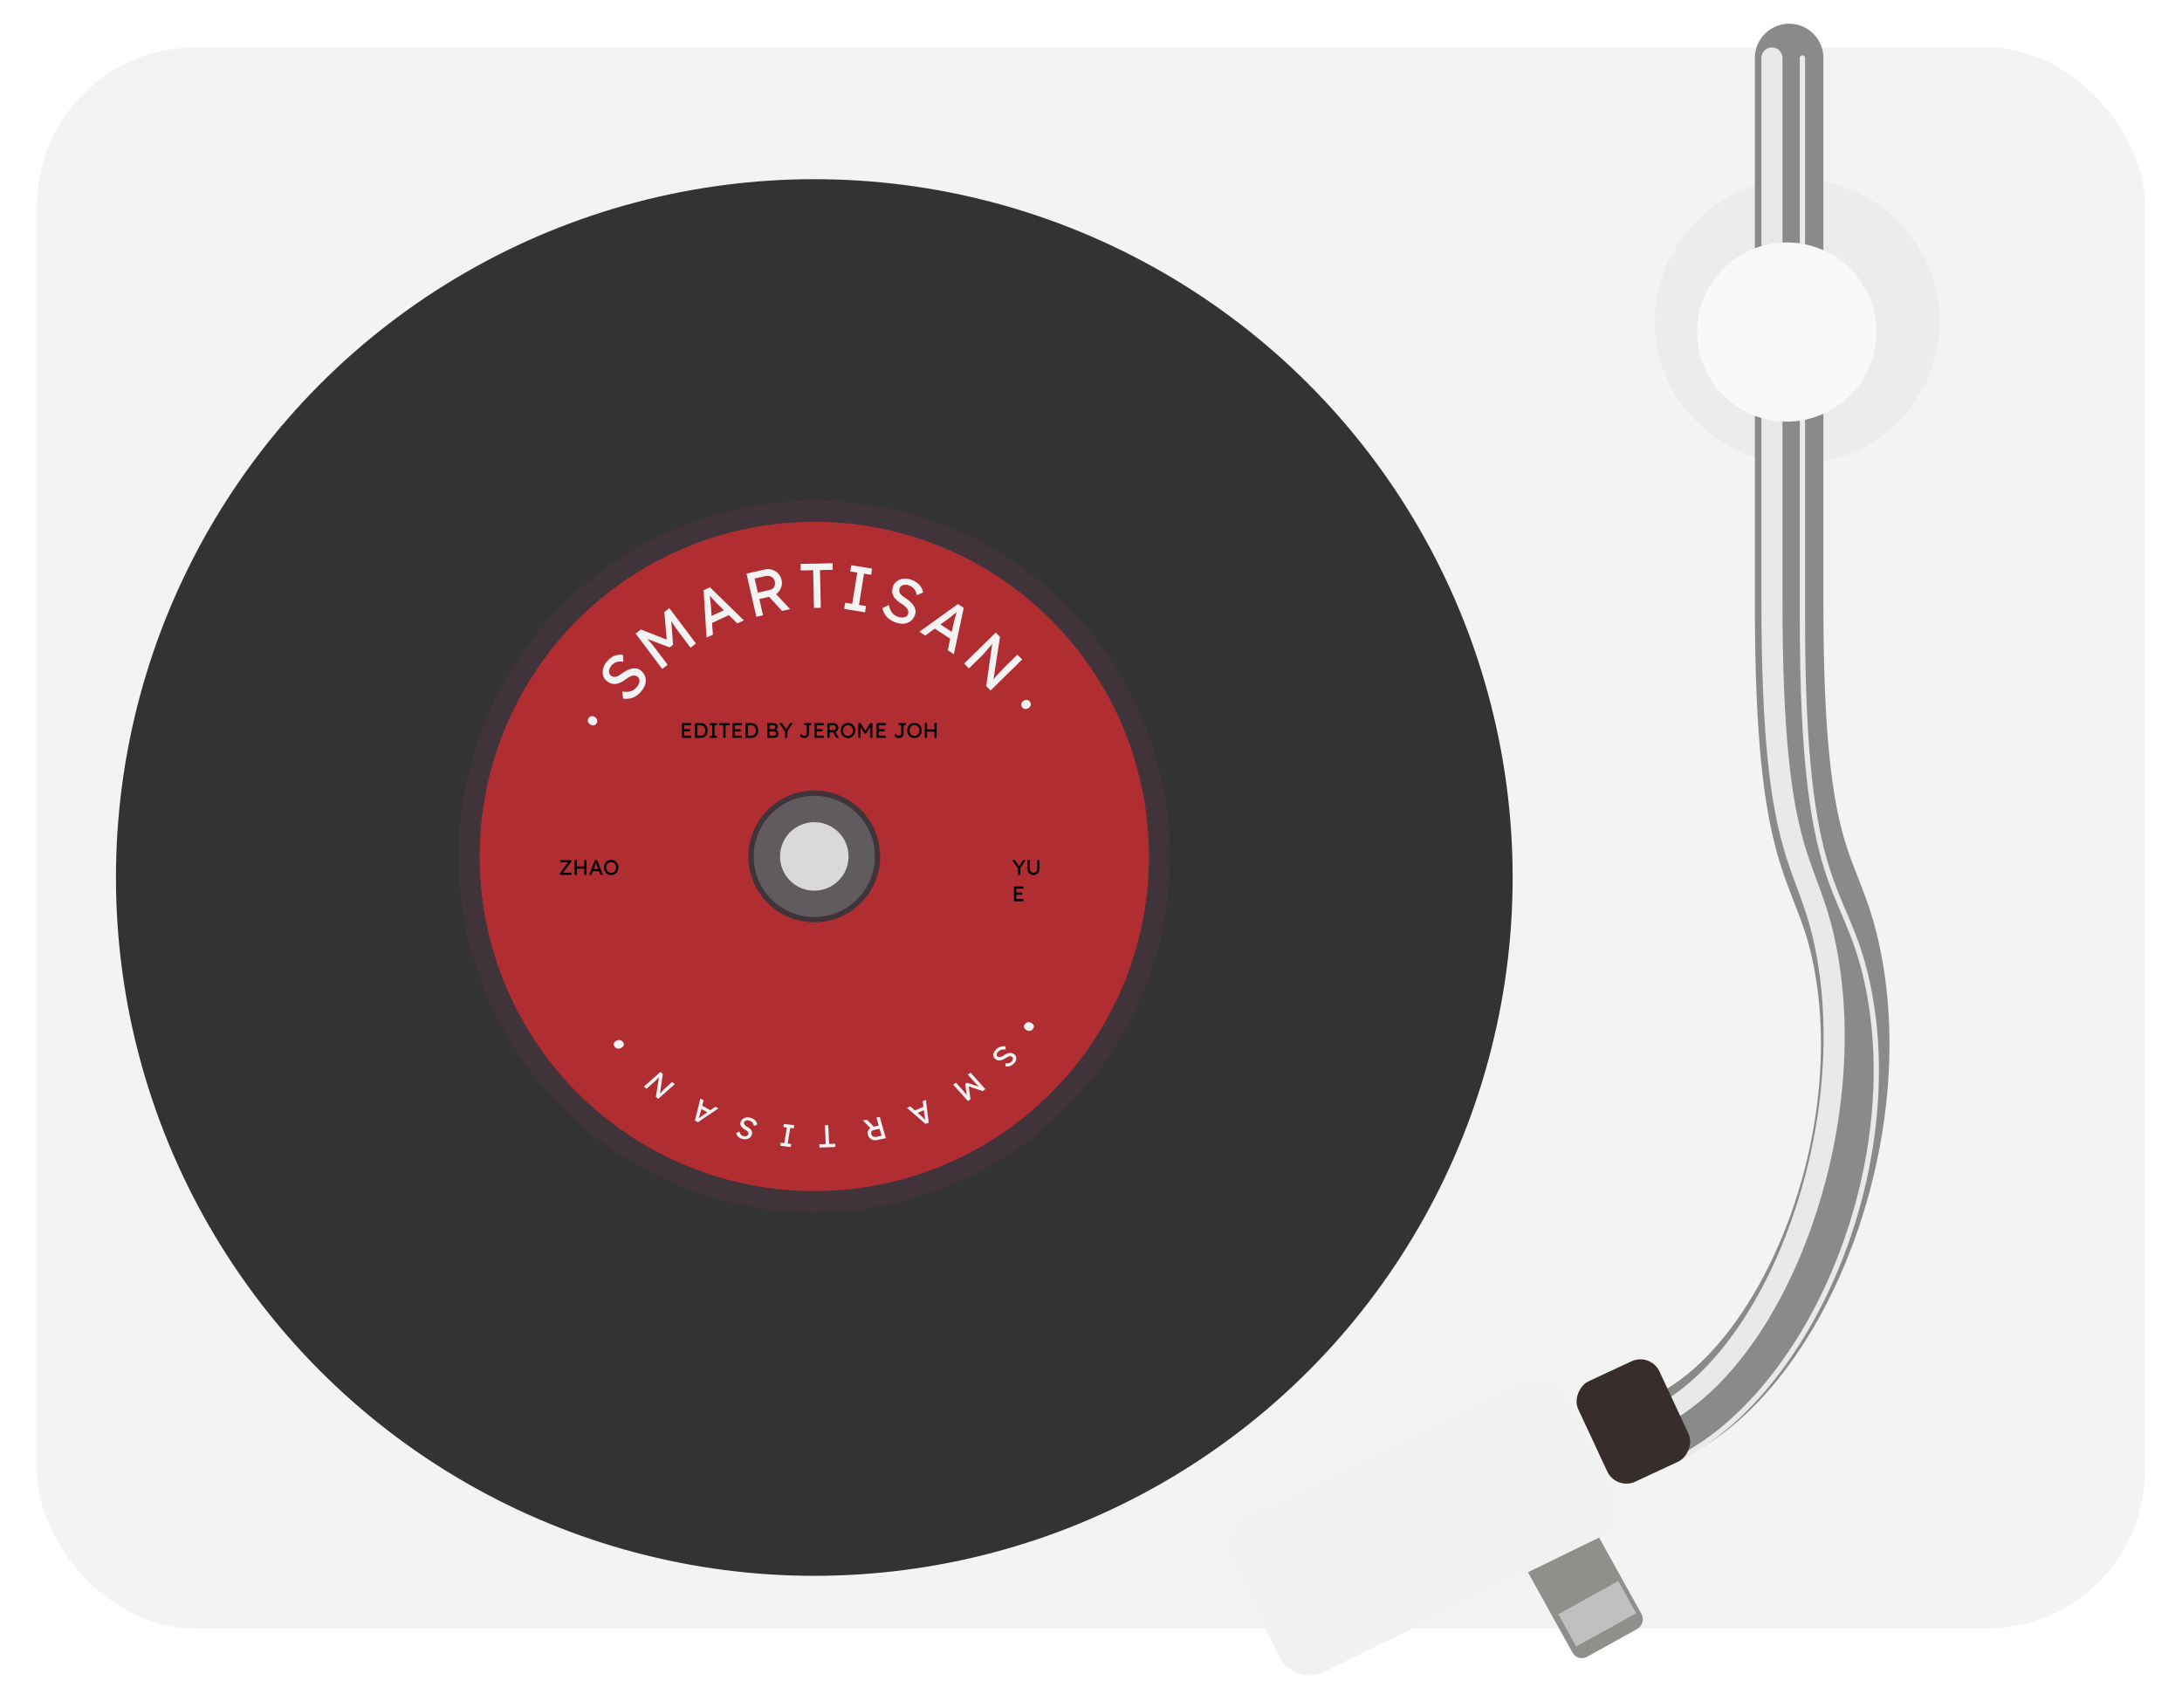 <svg width="414" height="324" viewBox="0 0 414 324" fill="none" xmlns="http://www.w3.org/2000/svg">
<g filter="url(#filter0_d_0_1)">
<rect x="6" y="7" width="400" height="300" rx="30" fill="#F2F3F2"/>
</g>
<g filter="url(#filter1_d_0_1)">
<circle cx="339" cy="59" r="27" fill="#EBECEB"/>
</g>
<path d="M115.368 126.964C115.104 126.964 114.9 126.888 114.756 126.736C114.612 126.576 114.54 126.352 114.54 126.064C114.54 125.8 114.616 125.584 114.768 125.416C114.92 125.248 115.12 125.164 115.368 125.164C115.632 125.164 115.836 125.244 115.98 125.404C116.124 125.556 116.196 125.776 116.196 126.064C116.196 126.328 116.12 126.544 115.968 126.712C115.816 126.88 115.616 126.964 115.368 126.964ZM123.862 130.12C123.406 130.12 122.982 130.06 122.59 129.94C122.206 129.82 121.854 129.64 121.534 129.4C121.222 129.152 120.942 128.848 120.694 128.488L121.582 127.468C121.974 128.028 122.35 128.416 122.71 128.632C123.07 128.848 123.498 128.956 123.994 128.956C124.298 128.956 124.574 128.908 124.822 128.812C125.07 128.716 125.266 128.584 125.41 128.416C125.554 128.248 125.626 128.056 125.626 127.84C125.626 127.696 125.602 127.56 125.554 127.432C125.506 127.304 125.43 127.188 125.326 127.084C125.23 126.98 125.102 126.884 124.942 126.796C124.79 126.708 124.61 126.632 124.402 126.568C124.194 126.496 123.954 126.436 123.682 126.388C123.25 126.3 122.874 126.184 122.554 126.04C122.234 125.896 121.966 125.716 121.75 125.5C121.534 125.284 121.374 125.04 121.27 124.768C121.166 124.488 121.114 124.176 121.114 123.832C121.114 123.496 121.186 123.184 121.33 122.896C121.482 122.608 121.686 122.36 121.942 122.152C122.206 121.936 122.514 121.772 122.866 121.66C123.218 121.54 123.598 121.48 124.006 121.48C124.438 121.48 124.834 121.536 125.194 121.648C125.554 121.76 125.874 121.928 126.154 122.152C126.434 122.368 126.666 122.636 126.85 122.956L125.938 123.856C125.778 123.592 125.598 123.372 125.398 123.196C125.198 123.012 124.978 122.876 124.738 122.788C124.498 122.692 124.242 122.644 123.97 122.644C123.658 122.644 123.386 122.692 123.154 122.788C122.922 122.884 122.738 123.02 122.602 123.196C122.474 123.364 122.41 123.564 122.41 123.796C122.41 123.964 122.442 124.12 122.506 124.264C122.57 124.4 122.666 124.524 122.794 124.636C122.93 124.74 123.11 124.836 123.334 124.924C123.558 125.004 123.826 125.076 124.138 125.14C124.578 125.236 124.97 125.36 125.314 125.512C125.658 125.656 125.95 125.828 126.19 126.028C126.43 126.228 126.61 126.452 126.73 126.7C126.858 126.948 126.922 127.216 126.922 127.504C126.922 128.04 126.798 128.504 126.55 128.896C126.302 129.288 125.95 129.592 125.494 129.808C125.038 130.016 124.494 130.12 123.862 130.12ZM128.758 130V121.6H130.03L133.09 126.58L132.478 126.568L135.574 121.6H136.774V130H135.478V126.556C135.478 125.836 135.494 125.188 135.526 124.612C135.566 124.036 135.63 123.464 135.718 122.896L135.886 123.34L133.138 127.588H132.346L129.682 123.388L129.814 122.896C129.902 123.432 129.962 123.984 129.994 124.552C130.034 125.112 130.054 125.78 130.054 126.556V130H128.758ZM138.253 130L141.505 121.6H142.825L146.053 130H144.673L142.753 124.936C142.729 124.88 142.681 124.744 142.609 124.528C142.545 124.312 142.469 124.072 142.381 123.808C142.293 123.544 142.213 123.304 142.141 123.088C142.069 122.864 142.021 122.72 141.997 122.656L142.273 122.644C142.225 122.78 142.165 122.952 142.093 123.16C142.029 123.368 141.957 123.588 141.877 123.82C141.805 124.052 141.733 124.272 141.661 124.48C141.589 124.68 141.529 124.848 141.481 124.984L139.573 130H138.253ZM139.693 127.912L140.173 126.664H143.989L144.541 127.912H139.693ZM147.531 130V121.6H151.107C151.587 121.6 152.027 121.72 152.427 121.96C152.835 122.192 153.159 122.512 153.399 122.92C153.639 123.32 153.759 123.772 153.759 124.276C153.759 124.732 153.639 125.156 153.399 125.548C153.159 125.94 152.839 126.256 152.439 126.496C152.039 126.728 151.595 126.844 151.107 126.844H148.827V130H147.531ZM152.523 130L150.387 126.208L151.719 125.908L154.095 130.012L152.523 130ZM148.827 125.596H151.227C151.459 125.596 151.667 125.54 151.851 125.428C152.035 125.308 152.179 125.148 152.283 124.948C152.387 124.74 152.439 124.512 152.439 124.264C152.439 123.984 152.371 123.74 152.235 123.532C152.107 123.316 151.923 123.148 151.683 123.028C151.451 122.908 151.187 122.848 150.891 122.848H148.827V125.596ZM157.237 130V122.848H154.885V121.6H160.957V122.848H158.533V130H157.237ZM162.243 130V128.8H163.599V122.8H162.243V121.6H166.251V122.8H164.895V128.8H166.251V130H162.243ZM170.877 130.12C170.421 130.12 169.997 130.06 169.605 129.94C169.221 129.82 168.869 129.64 168.549 129.4C168.237 129.152 167.957 128.848 167.709 128.488L168.597 127.468C168.989 128.028 169.365 128.416 169.725 128.632C170.085 128.848 170.513 128.956 171.009 128.956C171.313 128.956 171.589 128.908 171.837 128.812C172.085 128.716 172.281 128.584 172.425 128.416C172.569 128.248 172.641 128.056 172.641 127.84C172.641 127.696 172.617 127.56 172.569 127.432C172.521 127.304 172.445 127.188 172.341 127.084C172.245 126.98 172.117 126.884 171.957 126.796C171.805 126.708 171.625 126.632 171.417 126.568C171.209 126.496 170.969 126.436 170.697 126.388C170.265 126.3 169.889 126.184 169.569 126.04C169.249 125.896 168.981 125.716 168.765 125.5C168.549 125.284 168.389 125.04 168.285 124.768C168.181 124.488 168.129 124.176 168.129 123.832C168.129 123.496 168.201 123.184 168.345 122.896C168.497 122.608 168.701 122.36 168.957 122.152C169.221 121.936 169.529 121.772 169.881 121.66C170.233 121.54 170.613 121.48 171.021 121.48C171.453 121.48 171.849 121.536 172.209 121.648C172.569 121.76 172.889 121.928 173.169 122.152C173.449 122.368 173.681 122.636 173.865 122.956L172.953 123.856C172.793 123.592 172.613 123.372 172.413 123.196C172.213 123.012 171.993 122.876 171.753 122.788C171.513 122.692 171.257 122.644 170.985 122.644C170.673 122.644 170.401 122.692 170.169 122.788C169.937 122.884 169.753 123.02 169.617 123.196C169.489 123.364 169.425 123.564 169.425 123.796C169.425 123.964 169.457 124.12 169.521 124.264C169.585 124.4 169.681 124.524 169.809 124.636C169.945 124.74 170.125 124.836 170.349 124.924C170.573 125.004 170.841 125.076 171.153 125.14C171.593 125.236 171.985 125.36 172.329 125.512C172.673 125.656 172.965 125.828 173.205 126.028C173.445 126.228 173.625 126.452 173.745 126.7C173.873 126.948 173.937 127.216 173.937 127.504C173.937 128.04 173.813 128.504 173.565 128.896C173.317 129.288 172.965 129.592 172.509 129.808C172.053 130.016 171.509 130.12 170.877 130.12ZM174.898 130L178.15 121.6H179.47L182.698 130H181.318L179.398 124.936C179.374 124.88 179.326 124.744 179.254 124.528C179.19 124.312 179.114 124.072 179.026 123.808C178.938 123.544 178.858 123.304 178.786 123.088C178.714 122.864 178.666 122.72 178.642 122.656L178.918 122.644C178.87 122.78 178.81 122.952 178.738 123.16C178.674 123.368 178.602 123.588 178.522 123.82C178.45 124.052 178.378 124.272 178.306 124.48C178.234 124.68 178.174 124.848 178.126 124.984L176.218 130H174.898ZM176.338 127.912L176.818 126.664H180.634L181.186 127.912H176.338ZM184.176 130V121.6H185.34L190.476 128.476L190.284 128.584C190.252 128.384 190.224 128.168 190.2 127.936C190.176 127.696 190.152 127.444 190.128 127.18C190.112 126.908 190.096 126.624 190.08 126.328C190.072 126.024 190.064 125.708 190.056 125.38C190.048 125.052 190.044 124.712 190.044 124.36V121.6H191.34V130H190.152L185.1 123.376L185.232 123.208C185.272 123.696 185.304 124.112 185.328 124.456C185.36 124.792 185.384 125.08 185.4 125.32C185.424 125.552 185.44 125.744 185.448 125.896C185.456 126.04 185.46 126.16 185.46 126.256C185.468 126.352 185.472 126.436 185.472 126.508V130H184.176ZM197.247 126.964C196.983 126.964 196.779 126.888 196.635 126.736C196.491 126.576 196.419 126.352 196.419 126.064C196.419 125.8 196.495 125.584 196.647 125.416C196.799 125.248 196.999 125.164 197.247 125.164C197.511 125.164 197.715 125.244 197.859 125.404C198.003 125.556 198.075 125.776 198.075 126.064C198.075 126.328 197.999 126.544 197.847 126.712C197.695 126.88 197.495 126.964 197.247 126.964Z" fill="#F2F3F2"/>
<g filter="url(#filter2_d_0_1)">
<path d="M339.46 7C339.46 24.36 339.46 69.404 339.46 110.694C339.46 162.306 346.723 159.022 350.451 177.79C357.256 212.042 340.768 253.801 318 266" stroke="#8A8A8A" stroke-width="13" stroke-linecap="round"/>
</g>
<g filter="url(#filter3_d_0_1)">
<path d="M336.197 7C336.197 24.226 336.197 68.922 336.197 109.893C336.197 161.107 343.033 157.848 346.542 176.471C352.947 210.458 337.429 251.895 316 264" stroke="#E9E9E9" stroke-width="4" stroke-linecap="round"/>
</g>
<g filter="url(#filter4_d_0_1)">
<path d="M341.984 7C341.984 24.83 341.984 71.091 341.984 113.496C341.984 166.504 350.102 163.13 354.269 182.406C361.874 217.583 343.447 260.471 318 273" stroke="#E9E9E9" stroke-linecap="round"/>
</g>
<rect x="306.639" y="282.823" width="21" height="17" rx="4" transform="rotate(-115 306.639 282.823)" fill="#372E2B"/>
<rect x="299.339" y="315.347" width="25" height="15" rx="2" transform="rotate(-119 299.339 315.347)" fill="#8F908B"/>
<g filter="url(#filter5_dd_0_1)">
<rect x="233.006" y="288.336" width="70.745" height="33" rx="6" transform="rotate(-26 233.006 288.336)" fill="#F1F1F1"/>
</g>
<rect x="295.67" y="306.287" width="13" height="7" transform="rotate(-29 295.67 306.287)" fill="#C0C0C0"/>
<g filter="url(#filter6_d_0_1)">
<circle cx="339" cy="59" r="17" fill="#F8F9F8"/>
</g>
<g filter="url(#filter7_i_0_1)">
<circle cx="154.5" cy="162.5" r="132.5" fill="#0C0C0C" fill-opacity="0.83"/>
</g>
<circle cx="154.5" cy="162.5" r="65.5" fill="#B02D32" stroke="#40343A" stroke-width="4"/>
<circle cx="154.5" cy="162.5" r="12" fill="#605B5E" stroke="#40343A"/>
<circle cx="154.5" cy="162.5" r="6.5" fill="#D9D9D9"/>
<path d="M113.19 137.226C113.052 137.451 112.88 137.584 112.675 137.627C112.463 137.666 112.235 137.61 111.99 137.459C111.765 137.32 111.621 137.142 111.558 136.925C111.494 136.707 111.528 136.493 111.658 136.282C111.796 136.057 111.971 135.925 112.183 135.887C112.388 135.844 112.613 135.898 112.858 136.049C113.083 136.187 113.227 136.365 113.29 136.583C113.354 136.8 113.32 137.015 113.19 137.226Z" fill="#F2F3F2"/>
<path d="M121.559 131.293C121.254 131.633 120.927 131.909 120.576 132.121C120.23 132.327 119.861 132.469 119.469 132.547C119.076 132.614 118.663 132.62 118.229 132.564L118.062 131.222C118.741 131.304 119.281 131.283 119.682 131.159C120.083 131.034 120.449 130.788 120.78 130.418C120.983 130.192 121.131 129.954 121.225 129.705C121.319 129.457 121.351 129.223 121.322 129.003C121.293 128.784 121.198 128.602 121.037 128.458C120.93 128.362 120.813 128.289 120.685 128.239C120.558 128.19 120.421 128.169 120.274 128.177C120.133 128.179 119.976 128.211 119.803 128.271C119.636 128.325 119.46 128.409 119.273 128.521C119.081 128.628 118.876 128.767 118.659 128.937C118.305 129.2 117.968 129.403 117.647 129.545C117.326 129.688 117.013 129.767 116.708 129.784C116.403 129.801 116.115 129.757 115.843 129.653C115.565 129.544 115.298 129.374 115.041 129.145C114.791 128.92 114.607 128.659 114.488 128.359C114.375 128.054 114.327 127.736 114.343 127.407C114.358 127.066 114.441 126.727 114.593 126.39C114.738 126.048 114.947 125.725 115.219 125.421C115.507 125.099 115.813 124.842 116.137 124.648C116.461 124.455 116.799 124.329 117.153 124.27C117.501 124.205 117.855 124.211 118.216 124.288L118.278 125.567C117.975 125.51 117.691 125.498 117.426 125.529C117.156 125.556 116.908 125.629 116.682 125.749C116.45 125.863 116.244 126.022 116.062 126.225C115.854 126.457 115.708 126.692 115.625 126.929C115.542 127.165 115.52 127.393 115.561 127.612C115.6 127.819 115.707 128 115.879 128.155C116.004 128.267 116.142 128.348 116.292 128.396C116.436 128.439 116.592 128.45 116.761 128.43C116.929 128.398 117.121 128.328 117.336 128.22C117.545 128.106 117.778 127.955 118.033 127.765C118.398 127.501 118.752 127.292 119.095 127.137C119.432 126.977 119.755 126.874 120.064 126.829C120.373 126.784 120.66 126.799 120.925 126.875C121.195 126.945 121.437 127.076 121.652 127.269C122.051 127.626 122.314 128.028 122.44 128.474C122.567 128.921 122.559 129.386 122.415 129.869C122.266 130.348 121.98 130.823 121.559 131.293Z" fill="#F2F3F2"/>
<path d="M125.641 126.921L120.594 120.207L121.61 119.442L127.049 121.585L126.552 121.943L126.042 116.111L127.001 115.39L132.048 122.105L131.012 122.883L128.943 120.131C128.51 119.555 128.134 119.027 127.813 118.548C127.499 118.063 127.207 117.568 126.936 117.061L127.337 117.315L127.693 122.361L127.06 122.837L122.406 121.081L122.216 120.608C122.609 120.984 122.988 121.389 123.355 121.824C123.724 122.247 124.141 122.769 124.607 123.39L126.677 126.143L125.641 126.921Z" fill="#F2F3F2"/>
<path d="M134.059 120.974L133.496 111.984L134.694 111.432L141.142 117.709L139.889 118.287L136.025 114.492C135.98 114.451 135.88 114.347 135.724 114.181C135.575 114.012 135.406 113.826 135.215 113.623C135.025 113.42 134.852 113.236 134.696 113.07C134.537 112.896 134.433 112.786 134.384 112.738L134.63 112.611C134.643 112.755 134.661 112.936 134.683 113.155C134.712 113.371 134.738 113.601 134.763 113.845C134.794 114.086 134.821 114.316 134.843 114.535C134.861 114.746 134.877 114.924 134.89 115.068L135.257 120.422L134.059 120.974ZM134.492 118.475L134.406 117.141L137.871 115.544L138.895 116.446L134.492 118.475Z" fill="#F2F3F2"/>
<path d="M143.507 117.033L141.634 108.844L145.12 108.047C145.588 107.94 146.044 107.959 146.487 108.104C146.937 108.239 147.324 108.478 147.649 108.823C147.972 109.159 148.19 109.573 148.302 110.064C148.404 110.509 148.381 110.949 148.235 111.385C148.088 111.82 147.847 112.2 147.51 112.523C147.172 112.838 146.765 113.05 146.289 113.159L144.067 113.667L144.77 116.744L143.507 117.033ZM148.373 115.92L145.446 112.699L146.677 112.11L149.909 115.581L148.373 115.92ZM143.789 112.451L146.128 111.916C146.354 111.864 146.545 111.763 146.699 111.613C146.852 111.455 146.956 111.267 147.013 111.048C147.068 110.822 147.068 110.589 147.013 110.347C146.95 110.074 146.83 109.851 146.651 109.679C146.478 109.497 146.261 109.374 146 109.311C145.747 109.245 145.477 109.246 145.188 109.312L143.176 109.772L143.789 112.451Z" fill="#F2F3F2"/>
<path d="M154.437 115.346L154.284 108.196L151.933 108.246L151.906 106.998L157.977 106.869L158.004 108.116L155.58 108.168L155.732 115.318L154.437 115.346Z" fill="#F2F3F2"/>
<path d="M160.167 115.537L160.359 114.353L161.698 114.569L162.657 108.647L161.319 108.43L161.511 107.245L165.467 107.886L165.275 109.071L163.936 108.854L162.977 114.777L164.315 114.994L164.123 116.178L160.167 115.537Z" fill="#F2F3F2"/>
<path d="M169.813 118.063C169.387 117.902 169.011 117.696 168.686 117.446C168.369 117.198 168.103 116.906 167.888 116.568C167.684 116.226 167.529 115.843 167.424 115.419L168.614 114.777C168.784 115.439 168.999 115.935 169.26 116.264C169.52 116.593 169.883 116.845 170.347 117.02C170.632 117.127 170.907 117.179 171.173 117.177C171.439 117.174 171.669 117.12 171.863 117.013C172.056 116.907 172.192 116.753 172.268 116.55C172.318 116.416 172.344 116.28 172.344 116.143C172.344 116.006 172.314 115.871 172.253 115.737C172.2 115.606 172.114 115.471 171.995 115.332C171.884 115.196 171.742 115.062 171.57 114.929C171.401 114.788 171.198 114.647 170.96 114.507C170.587 114.272 170.276 114.031 170.027 113.783C169.778 113.536 169.591 113.273 169.465 112.995C169.339 112.716 169.275 112.432 169.274 112.14C169.275 111.842 169.336 111.531 169.457 111.21C169.576 110.895 169.753 110.628 169.989 110.41C170.233 110.194 170.511 110.034 170.824 109.929C171.147 109.82 171.493 109.775 171.862 109.794C172.234 109.806 172.611 109.884 172.993 110.027C173.397 110.18 173.748 110.372 174.045 110.603C174.343 110.835 174.583 111.105 174.766 111.413C174.952 111.714 175.075 112.047 175.134 112.411L173.964 112.932C173.907 112.628 173.816 112.359 173.691 112.124C173.568 111.881 173.41 111.676 173.217 111.51C173.026 111.335 172.803 111.2 172.549 111.104C172.257 110.994 171.985 110.943 171.734 110.951C171.483 110.959 171.263 111.022 171.074 111.139C170.895 111.251 170.765 111.415 170.683 111.633C170.624 111.79 170.599 111.947 170.608 112.104C170.62 112.254 170.666 112.404 170.746 112.554C170.837 112.699 170.972 112.852 171.15 113.014C171.332 113.168 171.557 113.329 171.827 113.499C172.204 113.744 172.528 113.998 172.796 114.262C173.067 114.518 173.28 114.782 173.434 115.053C173.588 115.325 173.678 115.598 173.703 115.873C173.735 116.15 173.7 116.423 173.599 116.693C173.41 117.194 173.13 117.585 172.76 117.864C172.39 118.144 171.953 118.304 171.451 118.346C170.951 118.38 170.405 118.285 169.813 118.063Z" fill="#F2F3F2"/>
<path d="M174.441 119.872L181.754 114.613L182.86 115.335L180.973 124.134L179.818 123.38L180.977 118.089C180.987 118.029 181.021 117.889 181.079 117.669C181.143 117.453 181.211 117.21 181.281 116.941C181.352 116.672 181.416 116.427 181.474 116.207C181.536 115.98 181.574 115.833 181.589 115.767L181.827 115.907C181.712 115.995 181.568 116.106 181.394 116.241C181.227 116.38 181.047 116.525 180.853 116.676C180.666 116.831 180.485 116.976 180.311 117.111C180.142 117.239 180 117.347 179.885 117.434L175.546 120.593L174.441 119.872ZM176.788 118.91L177.872 118.127L181.068 120.212L180.848 121.559L176.788 118.91Z" fill="#F2F3F2"/>
<path d="M182.927 125.907L188.919 120.019L189.735 120.849L188.43 129.332L188.219 129.271C188.339 129.108 188.473 128.936 188.622 128.757C188.776 128.571 188.939 128.377 189.111 128.175C189.293 127.973 189.485 127.763 189.685 127.544C189.896 127.325 190.116 127.098 190.344 126.862C190.572 126.627 190.812 126.386 191.063 126.139L193.032 124.204L193.94 125.129L187.949 131.016L187.116 130.169L188.3 121.923L188.512 121.899C188.192 122.27 187.918 122.584 187.689 122.842C187.472 123.101 187.283 123.32 187.123 123.499C186.975 123.679 186.849 123.825 186.746 123.937C186.649 124.044 186.566 124.131 186.498 124.198C186.435 124.271 186.378 124.333 186.327 124.383L183.836 126.831L182.927 125.907Z" fill="#F2F3F2"/>
<path d="M193.929 134.166C193.78 133.948 193.729 133.736 193.773 133.532C193.825 133.323 193.97 133.137 194.208 132.976C194.426 132.827 194.648 132.769 194.872 132.8C195.097 132.832 195.278 132.95 195.418 133.155C195.566 133.374 195.614 133.587 195.563 133.796C195.518 134.001 195.377 134.184 195.138 134.346C194.92 134.494 194.698 134.553 194.474 134.521C194.25 134.49 194.068 134.371 193.929 134.166Z" fill="#F2F3F2"/>
<path d="M129.392 140V137.2H131.156V137.616H129.824V139.584H131.156V140H129.392ZM129.588 138.772V138.356H130.936V138.772H129.588ZM131.849 140V137.2H132.945C133.145 137.2 133.325 137.233 133.485 137.3C133.648 137.367 133.786 137.463 133.901 137.588C134.016 137.713 134.104 137.861 134.165 138.032C134.226 138.203 134.257 138.392 134.257 138.6C134.257 138.808 134.226 138.999 134.165 139.172C134.104 139.343 134.016 139.491 133.901 139.616C133.789 139.739 133.652 139.833 133.489 139.9C133.326 139.967 133.145 140 132.945 140H131.849ZM132.281 139.628L132.269 139.584H132.925C133.066 139.584 133.192 139.561 133.301 139.516C133.413 139.471 133.506 139.407 133.581 139.324C133.658 139.239 133.717 139.135 133.757 139.012C133.797 138.889 133.817 138.752 133.817 138.6C133.817 138.448 133.797 138.312 133.757 138.192C133.717 138.069 133.658 137.965 133.581 137.88C133.504 137.795 133.41 137.729 133.301 137.684C133.192 137.639 133.066 137.616 132.925 137.616H132.257L132.281 137.58V139.628ZM134.679 140V139.6H135.131V137.6H134.679V137.2H136.015V137.6H135.563V139.6H136.015V140H134.679ZM137.225 140V137.616H136.441V137.2H138.465V137.616H137.657V140H137.225ZM138.997 140V137.2H140.761V137.616H139.429V139.584H140.761V140H138.997ZM139.193 138.772V138.356H140.541V138.772H139.193ZM141.455 140V137.2H142.551C142.751 137.2 142.931 137.233 143.091 137.3C143.253 137.367 143.392 137.463 143.507 137.588C143.621 137.713 143.709 137.861 143.771 138.032C143.832 138.203 143.863 138.392 143.863 138.6C143.863 138.808 143.832 138.999 143.771 139.172C143.709 139.343 143.621 139.491 143.507 139.616C143.395 139.739 143.257 139.833 143.095 139.9C142.932 139.967 142.751 140 142.551 140H141.455ZM141.887 139.628L141.875 139.584H142.531C142.672 139.584 142.797 139.561 142.907 139.516C143.019 139.471 143.112 139.407 143.187 139.324C143.264 139.239 143.323 139.135 143.363 139.012C143.403 138.889 143.423 138.752 143.423 138.6C143.423 138.448 143.403 138.312 143.363 138.192C143.323 138.069 143.264 137.965 143.187 137.88C143.109 137.795 143.016 137.729 142.907 137.684C142.797 137.639 142.672 137.616 142.531 137.616H141.863L141.887 137.58V139.628ZM145.568 140V137.2H146.736C146.914 137.2 147.065 137.227 147.188 137.28C147.31 137.333 147.402 137.413 147.464 137.52C147.528 137.624 147.56 137.752 147.56 137.904C147.56 138.056 147.517 138.185 147.432 138.292C147.349 138.399 147.233 138.472 147.084 138.512V138.432C147.209 138.459 147.318 138.507 147.412 138.576C147.505 138.643 147.577 138.727 147.628 138.828C147.681 138.929 147.708 139.045 147.708 139.176C147.708 139.309 147.686 139.428 147.644 139.532C147.604 139.633 147.542 139.719 147.46 139.788C147.38 139.857 147.282 139.911 147.168 139.948C147.053 139.983 146.922 140 146.776 140H145.568ZM146 139.584H146.752C146.861 139.584 146.953 139.568 147.028 139.536C147.105 139.504 147.164 139.457 147.204 139.396C147.246 139.332 147.268 139.256 147.268 139.168C147.268 139.085 147.245 139.015 147.2 138.956C147.157 138.897 147.096 138.853 147.016 138.824C146.936 138.792 146.841 138.776 146.732 138.776H146V139.584ZM146 138.36H146.712C146.792 138.36 146.862 138.344 146.924 138.312C146.988 138.28 147.037 138.236 147.072 138.18C147.109 138.124 147.128 138.06 147.128 137.988C147.128 137.868 147.088 137.776 147.008 137.712C146.928 137.648 146.813 137.616 146.664 137.616H146V138.36ZM148.949 140V138.604L148.977 138.8L147.845 137.2H148.365L149.229 138.44L149.129 138.428L149.909 137.2H150.405L149.321 138.844L149.381 138.572V140H148.949ZM152.59 140.04C152.5 140.04 152.413 140.028 152.33 140.004C152.248 139.98 152.17 139.945 152.098 139.9C152.029 139.855 151.966 139.801 151.91 139.74C151.854 139.676 151.806 139.607 151.766 139.532L152.038 139.248C152.094 139.328 152.145 139.392 152.19 139.44C152.238 139.488 152.284 139.525 152.326 139.552C152.369 139.579 152.412 139.597 152.454 139.608C152.497 139.616 152.542 139.62 152.59 139.62C152.686 139.62 152.77 139.599 152.842 139.556C152.914 139.511 152.97 139.449 153.01 139.372C153.05 139.295 153.07 139.207 153.07 139.108V137.6H152.558V137.2H153.934V137.6H153.502V139.148C153.502 139.276 153.48 139.395 153.434 139.504C153.392 139.611 153.329 139.704 153.246 139.784C153.166 139.864 153.07 139.927 152.958 139.972C152.849 140.017 152.726 140.04 152.59 140.04ZM154.525 140V137.2H156.289V137.616H154.957V139.584H156.289V140H154.525ZM154.721 138.772V138.356H156.069V138.772H154.721ZM156.982 140V137.2H158.174C158.334 137.2 158.481 137.24 158.614 137.32C158.75 137.397 158.858 137.504 158.938 137.64C159.018 137.773 159.058 137.924 159.058 138.092C159.058 138.244 159.018 138.385 158.938 138.516C158.858 138.647 158.751 138.752 158.618 138.832C158.485 138.909 158.337 138.948 158.174 138.948H157.414V140H156.982ZM158.646 140L157.934 138.736L158.378 138.636L159.17 140.004L158.646 140ZM157.414 138.532H158.214C158.291 138.532 158.361 138.513 158.422 138.476C158.483 138.436 158.531 138.383 158.566 138.316C158.601 138.247 158.618 138.171 158.618 138.088C158.618 137.995 158.595 137.913 158.55 137.844C158.507 137.772 158.446 137.716 158.366 137.676C158.289 137.636 158.201 137.616 158.102 137.616H157.414V138.532ZM160.896 140.04C160.699 140.04 160.516 140.004 160.348 139.932C160.183 139.86 160.037 139.76 159.912 139.632C159.789 139.501 159.693 139.349 159.624 139.176C159.557 139 159.524 138.808 159.524 138.6C159.524 138.392 159.557 138.201 159.624 138.028C159.693 137.852 159.789 137.7 159.912 137.572C160.037 137.441 160.183 137.34 160.348 137.268C160.516 137.196 160.699 137.16 160.896 137.16C161.093 137.16 161.275 137.196 161.44 137.268C161.608 137.34 161.753 137.441 161.876 137.572C162.001 137.703 162.097 137.856 162.164 138.032C162.233 138.205 162.268 138.395 162.268 138.6C162.268 138.805 162.233 138.996 162.164 139.172C162.097 139.345 162.001 139.497 161.876 139.628C161.753 139.759 161.608 139.86 161.44 139.932C161.275 140.004 161.093 140.04 160.896 140.04ZM160.896 139.62C161.032 139.62 161.156 139.595 161.268 139.544C161.383 139.493 161.481 139.423 161.564 139.332C161.647 139.239 161.711 139.131 161.756 139.008C161.804 138.883 161.828 138.747 161.828 138.6C161.828 138.453 161.804 138.319 161.756 138.196C161.711 138.071 161.647 137.963 161.564 137.872C161.481 137.779 161.383 137.707 161.268 137.656C161.156 137.605 161.032 137.58 160.896 137.58C160.76 137.58 160.635 137.605 160.52 137.656C160.408 137.707 160.309 137.777 160.224 137.868C160.141 137.959 160.077 138.067 160.032 138.192C159.987 138.315 159.964 138.451 159.964 138.6C159.964 138.747 159.987 138.883 160.032 139.008C160.077 139.133 160.141 139.241 160.224 139.332C160.309 139.423 160.408 139.493 160.52 139.544C160.635 139.595 160.76 139.62 160.896 139.62ZM162.853 140V137.2H163.277L164.297 138.86L164.093 138.856L165.125 137.2H165.525V140H165.093V138.852C165.093 138.612 165.098 138.396 165.109 138.204C165.122 138.012 165.144 137.821 165.173 137.632L165.229 137.78L164.313 139.196H164.049L163.161 137.796L163.205 137.632C163.234 137.811 163.254 137.995 163.265 138.184C163.278 138.371 163.285 138.593 163.285 138.852V140H162.853ZM166.31 140V137.2H168.074V137.616H166.742V139.584H168.074V140H166.31ZM166.506 138.772V138.356H167.854V138.772H166.506ZM170.52 140.04C170.429 140.04 170.343 140.028 170.26 140.004C170.177 139.98 170.1 139.945 170.028 139.9C169.959 139.855 169.896 139.801 169.84 139.74C169.784 139.676 169.736 139.607 169.696 139.532L169.968 139.248C170.024 139.328 170.075 139.392 170.12 139.44C170.168 139.488 170.213 139.525 170.256 139.552C170.299 139.579 170.341 139.597 170.384 139.608C170.427 139.616 170.472 139.62 170.52 139.62C170.616 139.62 170.7 139.599 170.772 139.556C170.844 139.511 170.9 139.449 170.94 139.372C170.98 139.295 171 139.207 171 139.108V137.6H170.488V137.2H171.864V137.6H171.432V139.148C171.432 139.276 171.409 139.395 171.364 139.504C171.321 139.611 171.259 139.704 171.176 139.784C171.096 139.864 171 139.927 170.888 139.972C170.779 140.017 170.656 140.04 170.52 140.04ZM173.505 140.04C173.308 140.04 173.125 140.004 172.957 139.932C172.792 139.86 172.647 139.76 172.521 139.632C172.399 139.501 172.303 139.349 172.233 139.176C172.167 139 172.133 138.808 172.133 138.6C172.133 138.392 172.167 138.201 172.233 138.028C172.303 137.852 172.399 137.7 172.521 137.572C172.647 137.441 172.792 137.34 172.957 137.268C173.125 137.196 173.308 137.16 173.505 137.16C173.703 137.16 173.884 137.196 174.049 137.268C174.217 137.34 174.363 137.441 174.485 137.572C174.611 137.703 174.707 137.856 174.773 138.032C174.843 138.205 174.877 138.395 174.877 138.6C174.877 138.805 174.843 138.996 174.773 139.172C174.707 139.345 174.611 139.497 174.485 139.628C174.363 139.759 174.217 139.86 174.049 139.932C173.884 140.004 173.703 140.04 173.505 140.04ZM173.505 139.62C173.641 139.62 173.765 139.595 173.877 139.544C173.992 139.493 174.091 139.423 174.173 139.332C174.256 139.239 174.32 139.131 174.365 139.008C174.413 138.883 174.437 138.747 174.437 138.6C174.437 138.453 174.413 138.319 174.365 138.196C174.32 138.071 174.256 137.963 174.173 137.872C174.091 137.779 173.992 137.707 173.877 137.656C173.765 137.605 173.641 137.58 173.505 137.58C173.369 137.58 173.244 137.605 173.129 137.656C173.017 137.707 172.919 137.777 172.833 137.868C172.751 137.959 172.687 138.067 172.641 138.192C172.596 138.315 172.573 138.451 172.573 138.6C172.573 138.747 172.596 138.883 172.641 139.008C172.687 139.133 172.751 139.241 172.833 139.332C172.919 139.423 173.017 139.493 173.129 139.544C173.244 139.595 173.369 139.62 173.505 139.62ZM177.29 140V137.2H177.722V140H177.29ZM175.462 140V137.2H175.894V140H175.462ZM175.65 138.812V138.396H177.482V138.812H175.65Z" fill="black"/>
<path d="M106.24 166V165.684L107.836 163.548L107.896 163.616H106.344V163.2H108.372V163.512L106.784 165.652L106.72 165.584H108.416V166H106.24ZM110.857 166V163.2H111.289V166H110.857ZM109.029 166V163.2H109.461V166H109.029ZM109.217 164.812V164.396H111.049V164.812H109.217ZM111.78 166L112.864 163.2H113.304L114.38 166H113.92L113.28 164.312C113.272 164.293 113.256 164.248 113.232 164.176C113.21 164.104 113.185 164.024 113.156 163.936C113.126 163.848 113.1 163.768 113.076 163.696C113.052 163.621 113.036 163.573 113.028 163.552L113.12 163.548C113.104 163.593 113.084 163.651 113.06 163.72C113.038 163.789 113.014 163.863 112.988 163.94C112.964 164.017 112.94 164.091 112.916 164.16C112.892 164.227 112.872 164.283 112.856 164.328L112.22 166H111.78ZM112.26 165.304L112.42 164.888H113.692L113.876 165.304H112.26ZM115.966 166.04C115.769 166.04 115.586 166.004 115.418 165.932C115.253 165.86 115.108 165.76 114.982 165.632C114.86 165.501 114.764 165.349 114.694 165.176C114.628 165 114.594 164.808 114.594 164.6C114.594 164.392 114.628 164.201 114.694 164.028C114.764 163.852 114.86 163.7 114.982 163.572C115.108 163.441 115.253 163.34 115.418 163.268C115.586 163.196 115.769 163.16 115.966 163.16C116.164 163.16 116.345 163.196 116.51 163.268C116.678 163.34 116.824 163.441 116.946 163.572C117.072 163.703 117.168 163.856 117.234 164.032C117.304 164.205 117.338 164.395 117.338 164.6C117.338 164.805 117.304 164.996 117.234 165.172C117.168 165.345 117.072 165.497 116.946 165.628C116.824 165.759 116.678 165.86 116.51 165.932C116.345 166.004 116.164 166.04 115.966 166.04ZM115.966 165.62C116.102 165.62 116.226 165.595 116.338 165.544C116.453 165.493 116.552 165.423 116.634 165.332C116.717 165.239 116.781 165.131 116.826 165.008C116.874 164.883 116.898 164.747 116.898 164.6C116.898 164.453 116.874 164.319 116.826 164.196C116.781 164.071 116.717 163.963 116.634 163.872C116.552 163.779 116.453 163.707 116.338 163.656C116.226 163.605 116.102 163.58 115.966 163.58C115.83 163.58 115.705 163.605 115.59 163.656C115.478 163.707 115.38 163.777 115.294 163.868C115.212 163.959 115.148 164.067 115.102 164.192C115.057 164.315 115.034 164.451 115.034 164.6C115.034 164.747 115.057 164.883 115.102 165.008C115.148 165.133 115.212 165.241 115.294 165.332C115.38 165.423 115.478 165.493 115.59 165.544C115.705 165.595 115.83 165.62 115.966 165.62Z" fill="black"/>
<path d="M193.144 166V164.604L193.172 164.8L192.04 163.2H192.56L193.424 164.44L193.324 164.428L194.104 163.2H194.6L193.516 164.844L193.576 164.572V166H193.144ZM196.082 166.024C195.866 166.024 195.672 165.977 195.502 165.884C195.331 165.788 195.196 165.657 195.098 165.492C195.002 165.324 194.954 165.135 194.954 164.924V163.196H195.386V164.888C195.386 165.024 195.418 165.147 195.482 165.256C195.546 165.363 195.63 165.448 195.734 165.512C195.84 165.576 195.956 165.608 196.082 165.608C196.215 165.608 196.335 165.576 196.442 165.512C196.551 165.448 196.638 165.363 196.702 165.256C196.766 165.147 196.798 165.024 196.798 164.888V163.196H197.21V164.924C197.21 165.135 197.16 165.324 197.062 165.492C196.966 165.657 196.832 165.788 196.662 165.884C196.491 165.977 196.298 166.024 196.082 166.024ZM192.392 171V168.2H194.156V168.616H192.824V170.584H194.156V171H192.392ZM192.588 169.772V169.356H193.936V169.772H192.588Z" fill="black"/>
<path d="M194.423 194.368C194.571 194.15 194.754 194.016 194.97 193.967C195.193 193.921 195.433 193.964 195.689 194.096C195.924 194.217 196.073 194.378 196.137 194.581C196.201 194.784 196.163 194.987 196.023 195.192C195.874 195.41 195.688 195.542 195.465 195.588C195.249 195.638 195.013 195.596 194.757 195.465C194.522 195.344 194.373 195.182 194.309 194.98C194.245 194.777 194.283 194.573 194.423 194.368Z" fill="#F2F3F2"/>
<path d="M188.973 199.143C189.134 198.982 189.307 198.849 189.493 198.747C189.677 198.646 189.873 198.576 190.082 198.534C190.291 198.498 190.511 198.49 190.742 198.511L190.837 199.132C190.475 199.103 190.187 199.119 189.974 199.182C189.761 199.245 189.566 199.364 189.392 199.54C189.284 199.648 189.206 199.76 189.157 199.877C189.108 199.993 189.092 200.102 189.108 200.204C189.124 200.306 189.176 200.389 189.262 200.454C189.32 200.497 189.382 200.529 189.45 200.551C189.519 200.572 189.592 200.58 189.67 200.574C189.745 200.572 189.829 200.555 189.92 200.525C190.009 200.497 190.103 200.456 190.202 200.402C190.304 200.35 190.413 200.283 190.528 200.201C190.715 200.074 190.894 199.976 191.065 199.906C191.235 199.835 191.402 199.794 191.564 199.783C191.727 199.771 191.881 199.788 192.026 199.833C192.174 199.88 192.318 199.955 192.455 200.058C192.589 200.159 192.689 200.279 192.753 200.416C192.814 200.557 192.842 200.703 192.834 200.857C192.828 201.015 192.785 201.174 192.705 201.332C192.629 201.493 192.519 201.646 192.375 201.79C192.223 201.943 192.061 202.067 191.889 202.161C191.717 202.255 191.537 202.318 191.349 202.35C191.164 202.384 190.975 202.386 190.782 202.355L190.744 201.761C190.906 201.784 191.058 201.786 191.198 201.768C191.343 201.752 191.474 201.715 191.594 201.657C191.717 201.6 191.827 201.524 191.923 201.428C192.033 201.317 192.109 201.206 192.153 201.095C192.196 200.984 192.207 200.878 192.184 200.777C192.162 200.681 192.105 200.598 192.012 200.529C191.945 200.478 191.872 200.443 191.791 200.422C191.715 200.404 191.631 200.401 191.541 200.412C191.452 200.429 191.35 200.464 191.236 200.517C191.125 200.573 191.001 200.646 190.866 200.737C190.672 200.865 190.485 200.966 190.302 201.042C190.124 201.121 189.952 201.173 189.787 201.198C189.623 201.223 189.47 201.219 189.328 201.187C189.184 201.158 189.054 201.1 188.939 201.014C188.725 200.853 188.583 200.67 188.514 200.464C188.445 200.258 188.448 200.042 188.522 199.816C188.6 199.591 188.75 199.367 188.973 199.143Z" fill="#F2F3F2"/>
<path d="M184.158 203.537L186.962 206.664L186.435 207.021L183.507 206.025L183.764 205.858L184.141 208.576L183.644 208.912L180.84 205.785L181.377 205.422L182.526 206.704C182.766 206.972 182.976 207.218 183.155 207.441C183.331 207.667 183.495 207.898 183.648 208.134L183.431 208.016L183.15 205.663L183.478 205.441L185.983 206.258L186.092 206.478C185.877 206.303 185.668 206.114 185.465 205.912C185.262 205.715 185.03 205.472 184.771 205.183L183.622 203.901L184.158 203.537Z" fill="#F2F3F2"/>
<path d="M175.672 208.695L176.21 212.996L175.601 213.251L172.075 210.202L172.711 209.936L174.825 211.779C174.85 211.798 174.905 211.849 174.99 211.929C175.072 212.011 175.165 212.101 175.27 212.2C175.375 212.298 175.47 212.388 175.555 212.468C175.643 212.552 175.7 212.606 175.727 212.629L175.602 212.688C175.591 212.619 175.577 212.532 175.56 212.427C175.539 212.324 175.519 212.214 175.5 212.097C175.476 211.982 175.456 211.872 175.439 211.767C175.424 211.665 175.411 211.58 175.4 211.512L175.063 208.95L175.672 208.695ZM175.514 209.886L175.595 210.524L173.836 211.262L173.279 210.823L175.514 209.886Z" fill="#F2F3F2"/>
<path d="M166.923 211.921L168.071 215.961L166.323 216.336C166.089 216.387 165.857 216.375 165.629 216.302C165.398 216.233 165.195 216.113 165.022 215.942C164.85 215.775 164.73 215.57 164.661 215.328C164.599 215.108 164.599 214.892 164.663 214.678C164.727 214.464 164.84 214.279 165.003 214.121C165.166 213.968 165.368 213.865 165.606 213.814L166.721 213.575L166.289 212.057L166.923 211.921ZM164.483 212.445L166.045 214.044L165.435 214.328L163.712 212.604L164.483 212.445ZM166.891 214.175L165.718 214.427C165.605 214.451 165.511 214.5 165.436 214.573C165.363 214.65 165.314 214.742 165.291 214.849C165.268 214.96 165.274 215.075 165.308 215.195C165.346 215.329 165.413 215.44 165.508 215.525C165.6 215.616 165.713 215.677 165.846 215.71C165.976 215.743 166.114 215.744 166.258 215.713L167.267 215.496L166.891 214.175Z" fill="#F2F3F2"/>
<path d="M157.152 213.479L157.311 217.051L158.486 217.012L158.514 217.635L155.48 217.737L155.452 217.114L156.663 217.073L156.504 213.501L157.152 213.479Z" fill="#F2F3F2"/>
<path d="M150.71 213.507L150.612 214.099L149.94 214.015L149.449 216.974L150.121 217.059L150.023 217.651L148.035 217.401L148.133 216.81L148.806 216.894L149.297 213.934L148.624 213.85L148.722 213.258L150.71 213.507Z" fill="#F2F3F2"/>
<path d="M142.48 212.109C142.698 212.176 142.889 212.267 143.054 212.38C143.214 212.493 143.348 212.628 143.455 212.786C143.557 212.947 143.633 213.129 143.683 213.333L143.066 213.673C142.985 213.356 142.879 213.121 142.748 212.968C142.617 212.814 142.433 212.701 142.196 212.628C142.051 212.583 141.91 212.564 141.773 212.572C141.637 212.579 141.518 212.611 141.417 212.668C141.317 212.724 141.246 212.802 141.205 212.902C141.178 212.969 141.163 213.035 141.162 213.101C141.161 213.168 141.175 213.233 141.205 213.296C141.231 213.359 141.274 213.422 141.333 213.486C141.389 213.549 141.461 213.611 141.548 213.672C141.634 213.736 141.737 213.799 141.858 213.862C142.047 213.966 142.205 214.076 142.33 214.19C142.456 214.304 142.55 214.427 142.612 214.558C142.674 214.69 142.704 214.827 142.702 214.968C142.699 215.113 142.664 215.265 142.599 215.424C142.535 215.58 142.442 215.713 142.318 215.825C142.191 215.936 142.046 216.02 141.885 216.079C141.718 216.14 141.539 216.17 141.35 216.169C141.159 216.173 140.966 216.144 140.771 216.084C140.565 216.02 140.387 215.935 140.236 215.83C140.085 215.725 139.964 215.6 139.873 215.455C139.78 215.314 139.72 215.155 139.693 214.98L140.3 214.699C140.326 214.845 140.37 214.973 140.432 215.084C140.493 215.199 140.572 215.294 140.67 215.37C140.766 215.45 140.88 215.511 141.009 215.551C141.158 215.597 141.298 215.615 141.427 215.605C141.556 215.595 141.669 215.559 141.768 215.498C141.861 215.439 141.929 215.356 141.973 215.249C142.005 215.171 142.019 215.094 142.016 215.018C142.011 214.946 141.989 214.874 141.949 214.804C141.904 214.735 141.836 214.664 141.746 214.59C141.654 214.52 141.54 214.447 141.403 214.371C141.211 214.262 141.047 214.146 140.912 214.025C140.775 213.908 140.668 213.785 140.592 213.657C140.515 213.529 140.472 213.398 140.461 213.266C140.447 213.132 140.468 212.999 140.522 212.866C140.624 212.618 140.771 212.421 140.964 212.277C141.157 212.132 141.383 212.044 141.642 212.011C141.899 211.983 142.178 212.015 142.48 212.109Z" fill="#F2F3F2"/>
<path d="M136.312 210.305L132.426 212.931L131.846 212.614L132.888 208.436L133.494 208.767L132.854 211.279C132.849 211.308 132.83 211.375 132.798 211.479C132.763 211.582 132.726 211.698 132.687 211.826C132.649 211.954 132.614 212.07 132.582 212.175C132.548 212.283 132.527 212.353 132.519 212.385L132.394 212.323C132.455 212.28 132.532 212.225 132.624 212.157C132.713 212.088 132.809 212.017 132.912 211.942C133.012 211.865 133.108 211.793 133.2 211.726C133.29 211.662 133.366 211.608 133.427 211.565L135.733 209.989L136.312 210.305ZM135.069 210.806L134.493 211.197L132.818 210.283L132.941 209.645L135.069 210.806Z" fill="#F2F3F2"/>
<path d="M128.031 205.713L124.885 208.495L124.443 208.117L125.065 204.172L125.179 204.198C125.116 204.275 125.046 204.355 124.968 204.44C124.887 204.527 124.802 204.619 124.712 204.714C124.616 204.809 124.516 204.908 124.411 205.012C124.301 205.115 124.185 205.222 124.066 205.334C123.946 205.445 123.82 205.559 123.688 205.675L122.654 206.59L122.162 206.169L125.308 203.386L125.759 203.772L125.199 207.607L125.086 207.62C125.254 207.445 125.397 207.297 125.517 207.175C125.631 207.053 125.729 206.95 125.813 206.866C125.891 206.781 125.957 206.712 126.011 206.659C126.061 206.609 126.105 206.568 126.141 206.536C126.174 206.502 126.204 206.472 126.231 206.449L127.538 205.292L128.031 205.713Z" fill="#F2F3F2"/>
<path d="M118.17 197.683C118.336 197.888 118.4 198.086 118.361 198.277C118.315 198.473 118.17 198.646 117.924 198.796C117.699 198.934 117.467 198.988 117.228 198.958C116.989 198.927 116.792 198.816 116.635 198.623C116.469 198.418 116.409 198.218 116.455 198.022C116.494 197.831 116.636 197.66 116.881 197.51C117.106 197.372 117.339 197.318 117.577 197.349C117.816 197.379 118.014 197.49 118.17 197.683Z" fill="#F2F3F2"/>
<defs>
<filter id="filter0_d_0_1" x="0" y="2" width="414" height="314" filterUnits="userSpaceOnUse" color-interpolation-filters="sRGB">
<feFlood flood-opacity="0" result="BackgroundImageFix"/>
<feColorMatrix in="SourceAlpha" type="matrix" values="0 0 0 0 0 0 0 0 0 0 0 0 0 0 0 0 0 0 127 0" result="hardAlpha"/>
<feMorphology radius="3" operator="dilate" in="SourceAlpha" result="effect1_dropShadow_0_1"/>
<feOffset dx="1" dy="2"/>
<feGaussianBlur stdDeviation="2"/>
<feComposite in2="hardAlpha" operator="out"/>
<feColorMatrix type="matrix" values="0 0 0 0 0 0 0 0 0 0 0 0 0 0 0 0 0 0 0.21 0"/>
<feBlend mode="normal" in2="BackgroundImageFix" result="effect1_dropShadow_0_1"/>
<feBlend mode="normal" in="SourceGraphic" in2="effect1_dropShadow_0_1" result="shape"/>
</filter>
<filter id="filter1_d_0_1" x="310" y="30" width="62" height="62" filterUnits="userSpaceOnUse" color-interpolation-filters="sRGB">
<feFlood flood-opacity="0" result="BackgroundImageFix"/>
<feColorMatrix in="SourceAlpha" type="matrix" values="0 0 0 0 0 0 0 0 0 0 0 0 0 0 0 0 0 0 127 0" result="hardAlpha"/>
<feOffset dx="2" dy="2"/>
<feGaussianBlur stdDeviation="2"/>
<feComposite in2="hardAlpha" operator="out"/>
<feColorMatrix type="matrix" values="0 0 0 0 0 0 0 0 0 0 0 0 0 0 0 0 0 0 0.17 0"/>
<feBlend mode="normal" in2="BackgroundImageFix" result="effect1_dropShadow_0_1"/>
<feBlend mode="normal" in="SourceGraphic" in2="effect1_dropShadow_0_1" result="shape"/>
</filter>
<filter id="filter2_d_0_1" x="307.499" y="0.5" width="55.002" height="280.001" filterUnits="userSpaceOnUse" color-interpolation-filters="sRGB">
<feFlood flood-opacity="0" result="BackgroundImageFix"/>
<feColorMatrix in="SourceAlpha" type="matrix" values="0 0 0 0 0 0 0 0 0 0 0 0 0 0 0 0 0 0 127 0" result="hardAlpha"/>
<feOffset dy="4"/>
<feGaussianBlur stdDeviation="2"/>
<feComposite in2="hardAlpha" operator="out"/>
<feColorMatrix type="matrix" values="0 0 0 0 0 0 0 0 0 0 0 0 0 0 0 0 0 0 0.25 0"/>
<feBlend mode="normal" in2="BackgroundImageFix" result="effect1_dropShadow_0_1"/>
<feBlend mode="normal" in="SourceGraphic" in2="effect1_dropShadow_0_1" result="shape"/>
</filter>
<filter id="filter3_d_0_1" x="310" y="5" width="44" height="269" filterUnits="userSpaceOnUse" color-interpolation-filters="sRGB">
<feFlood flood-opacity="0" result="BackgroundImageFix"/>
<feColorMatrix in="SourceAlpha" type="matrix" values="0 0 0 0 0 0 0 0 0 0 0 0 0 0 0 0 0 0 127 0" result="hardAlpha"/>
<feOffset dy="4"/>
<feGaussianBlur stdDeviation="2"/>
<feComposite in2="hardAlpha" operator="out"/>
<feColorMatrix type="matrix" values="0 0 0 0 0 0 0 0 0 0 0 0 0 0 0 0 0 0 0.25 0"/>
<feBlend mode="normal" in2="BackgroundImageFix" result="effect1_dropShadow_0_1"/>
<feBlend mode="normal" in="SourceGraphic" in2="effect1_dropShadow_0_1" result="shape"/>
</filter>
<filter id="filter4_d_0_1" x="313.5" y="6.5" width="47" height="275" filterUnits="userSpaceOnUse" color-interpolation-filters="sRGB">
<feFlood flood-opacity="0" result="BackgroundImageFix"/>
<feColorMatrix in="SourceAlpha" type="matrix" values="0 0 0 0 0 0 0 0 0 0 0 0 0 0 0 0 0 0 127 0" result="hardAlpha"/>
<feOffset dy="4"/>
<feGaussianBlur stdDeviation="2"/>
<feComposite in2="hardAlpha" operator="out"/>
<feColorMatrix type="matrix" values="0 0 0 0 0 0 0 0 0 0 0 0 0 0 0 0 0 0 0.25 0"/>
<feBlend mode="normal" in2="BackgroundImageFix" result="effect1_dropShadow_0_1"/>
<feBlend mode="normal" in="SourceGraphic" in2="effect1_dropShadow_0_1" result="shape"/>
</filter>
<filter id="filter5_dd_0_1" x="229.027" y="253.345" width="84.008" height="70.63" filterUnits="userSpaceOnUse" color-interpolation-filters="sRGB">
<feFlood flood-opacity="0" result="BackgroundImageFix"/>
<feColorMatrix in="SourceAlpha" type="matrix" values="0 0 0 0 0 0 0 0 0 0 0 0 0 0 0 0 0 0 127 0" result="hardAlpha"/>
<feOffset dx="-2" dy="-2"/>
<feGaussianBlur stdDeviation="2"/>
<feComposite in2="hardAlpha" operator="out"/>
<feColorMatrix type="matrix" values="0 0 0 0 0 0 0 0 0 0 0 0 0 0 0 0 0 0 0.25 0"/>
<feBlend mode="normal" in2="BackgroundImageFix" result="effect1_dropShadow_0_1"/>
<feColorMatrix in="SourceAlpha" type="matrix" values="0 0 0 0 0 0 0 0 0 0 0 0 0 0 0 0 0 0 127 0" result="hardAlpha"/>
<feOffset dy="4"/>
<feGaussianBlur stdDeviation="2"/>
<feComposite in2="hardAlpha" operator="out"/>
<feColorMatrix type="matrix" values="0 0 0 0 0 0 0 0 0 0 0 0 0 0 0 0 0 0 0.25 0"/>
<feBlend mode="normal" in2="effect1_dropShadow_0_1" result="effect2_dropShadow_0_1"/>
<feBlend mode="normal" in="SourceGraphic" in2="effect2_dropShadow_0_1" result="shape"/>
</filter>
<filter id="filter6_d_0_1" x="318" y="42" width="42" height="42" filterUnits="userSpaceOnUse" color-interpolation-filters="sRGB">
<feFlood flood-opacity="0" result="BackgroundImageFix"/>
<feColorMatrix in="SourceAlpha" type="matrix" values="0 0 0 0 0 0 0 0 0 0 0 0 0 0 0 0 0 0 127 0" result="hardAlpha"/>
<feOffset dy="4"/>
<feGaussianBlur stdDeviation="2"/>
<feComposite in2="hardAlpha" operator="out"/>
<feColorMatrix type="matrix" values="0 0 0 0 0 0 0 0 0 0 0 0 0 0 0 0 0 0 0.25 0"/>
<feBlend mode="normal" in2="BackgroundImageFix" result="effect1_dropShadow_0_1"/>
<feBlend mode="normal" in="SourceGraphic" in2="effect1_dropShadow_0_1" result="shape"/>
</filter>
<filter id="filter7_i_0_1" x="22" y="30" width="265" height="269" filterUnits="userSpaceOnUse" color-interpolation-filters="sRGB">
<feFlood flood-opacity="0" result="BackgroundImageFix"/>
<feBlend mode="normal" in="SourceGraphic" in2="BackgroundImageFix" result="shape"/>
<feColorMatrix in="SourceAlpha" type="matrix" values="0 0 0 0 0 0 0 0 0 0 0 0 0 0 0 0 0 0 127 0" result="hardAlpha"/>
<feOffset dy="4"/>
<feGaussianBlur stdDeviation="2"/>
<feComposite in2="hardAlpha" operator="arithmetic" k2="-1" k3="1"/>
<feColorMatrix type="matrix" values="0 0 0 0 0.175 0 0 0 0 0.159 0 0 0 0 0.159 0 0 0 0.25 0"/>
<feBlend mode="normal" in2="shape" result="effect1_innerShadow_0_1"/>
</filter>
</defs>
</svg>
